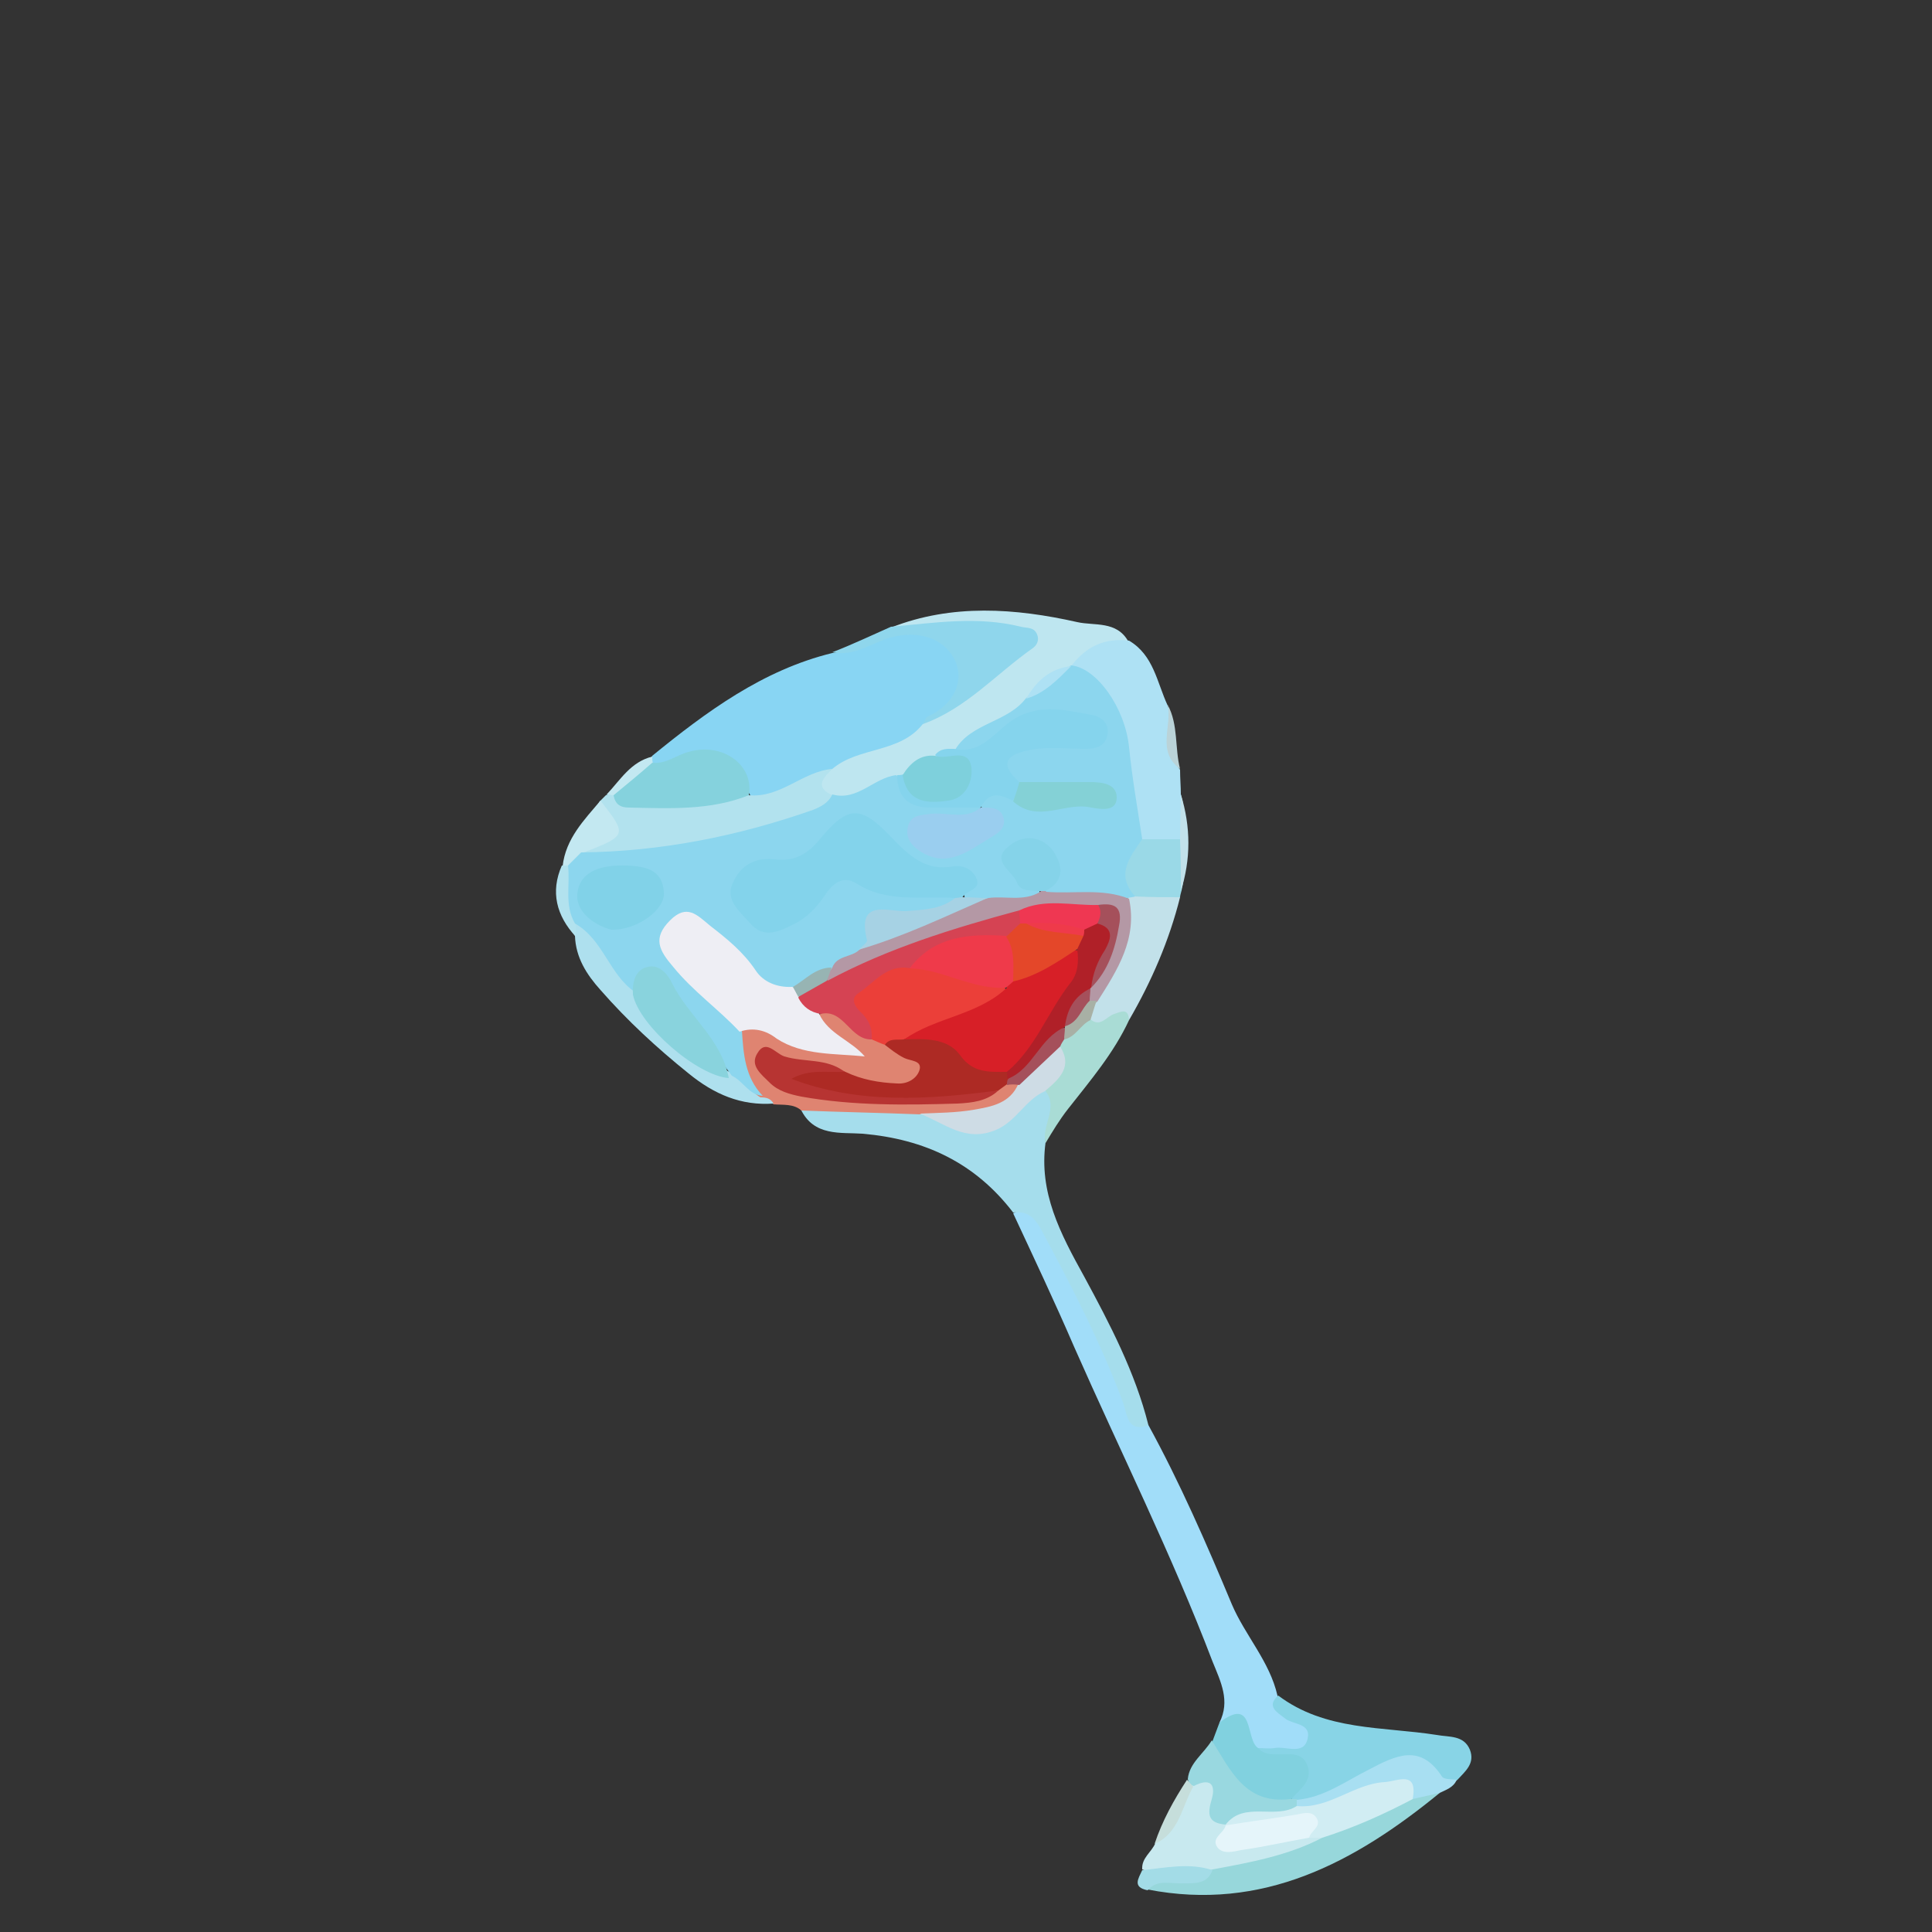 <?xml version="1.0" encoding="utf-8"?>
<!-- Generator: Adobe Illustrator 20.0.0, SVG Export Plug-In . SVG Version: 6.00 Build 0)  -->
<svg version="1.1" id="Layer_1" xmlns="http://www.w3.org/2000/svg" xmlns:xlink="http://www.w3.org/1999/xlink" x="0px" y="0px"
	 viewBox="0 0 250 250" style="enable-background:new 0 0 250 250;" xml:space="preserve">
<rect x="0" y="0" width="250" height="250" fill="#333333" stroke="none"/>
<style type="text/css">
	.st0{fill:#88D5F3;}
	.st1{fill:#A1DDF9;}
	.st2{fill:#A5DDEC;}
	.st3{fill:#BEE6F0;}
	.st4{fill:#AEE1F4;}
	.st5{fill:#88D4E6;}
	.st6{fill:#B2E2EE;}
	.st7{fill:#DF8471;}
	.st8{fill:#97D7DB;}
	.st9{fill:#8FD6EC;}
	.st10{fill:#C2E1EA;}
	.st11{fill:#C8E9EF;}
	.st12{fill:#81D1DF;}
	.st13{fill:#AEE0EE;}
	.st14{fill:#A9DCD5;}
	.st15{fill:#99D8E0;}
	.st16{fill:#9AD9E7;}
	.st17{fill:#A8DFF2;}
	.st18{fill:#C3E8F1;}
	.st19{fill:#A3DCE7;}
	.st20{fill:#C6DEDB;}
	.st21{fill:#BAD3D8;}
	.st22{fill:#85D2DD;}
	.st23{fill:#CEDCE5;}
	.st24{fill:#8CD6EE;}
	.st25{fill:#85D4ED;}
	.st26{fill:#7ED0DC;}
	.st27{fill:#EEEEF4;}
	.st28{fill:#EB3F39;}
	.st29{fill:#AD2A24;}
	.st30{fill:#D54353;}
	.st31{fill:#B73432;}
	.st32{fill:#A5505B;}
	.st33{fill:#D1EDF3;}
	.st34{fill:#B498A5;}
	.st35{fill:#A8B0A5;}
	.st36{fill:#E5F5FA;}
	.st37{fill:#89D3DD;}
	.st38{fill:#83D3EB;}
	.st39{fill:#81D2E8;}
	.st40{fill:#9ACEEF;}
	.st41{fill:#84D1D6;}
	.st42{fill:#85D3E9;}
	.st43{fill:#A6D2E4;}
	.st44{fill:#97B4B3;}
	.st45{fill:#D71F27;}
	.st46{fill:#EF3A4A;}
	.st47{fill:#B02028;}
	.st48{fill:#E44729;}
	.st49{fill:#EF3752;}
</style>
<g>
	<g>
		<path class="st0" d="M84.4,97.8c7-5.7,14.3-11.1,23.3-13.3c2.5-0.2,4.5-1.8,6.9-2.5c3.9-1.2,8.4,0,9.8,2.8c1.3,2.5,0,5.7-3.2,8.5
			c-0.3,0.3-0.6,0.6-0.8,0.9c-3.3,3.8-8.4,3.9-12.5,6c-3.6,1-6.5,4.2-10.6,3.1c-2.9-5.4-3.5-5.7-10-4.2c-1,0.2-1.9,0.4-2.8-0.2
			C84.2,98.5,84.1,98.2,84.4,97.8z"/>
		<path class="st1" d="M148.6,184.4c4.1,7.5,7.5,15.3,10.8,23.2c1.7,4,4.9,7.4,5.9,11.8c0.1,1.4,1,2.1,2.2,2.7
			c1.5,0.6,2.8,1.4,2.4,3.3c-0.5,1.9-2.2,1.8-3.6,1.9c-0.9,0.1-1.9,0-2.8-0.2c-2.6-0.5-2.5-4.6-5.7-4.2c1.4-2.8,0.2-5.2-0.9-7.9
			c-5.3-13.9-11.9-27.1-17.9-40.7c-2.5-5.8-5.2-11.5-7.9-17.3c2.8-1.6,3.6,0.6,4.6,2.3c4.1,6.8,7.3,14.1,10.4,21.5
			C146.7,182.2,147.2,183.7,148.6,184.4z"/>
		<path class="st2" d="M148.6,184.4c-2.7,1.1-2.8-1.5-3.2-2.7c-2.8-7.6-6.5-14.8-10.3-21.9c-0.9-1.7-1.7-3.2-4-2.9
			c-4.9-6.4-11.4-9.5-19.5-10.2c-2.8-0.2-6.3,0.4-8-3.2c4.5-2.2,9.2-0.8,13.8-1c0.3,0,0.6,0,0.8,0.2c5.5,3,10.8,3.9,15.5-1.5
			c0.4-0.5,1.2-0.5,1.9-0.2c2.7,2.4-0.6,4.5-0.3,6.8c-0.9,6.5,1.9,11.8,5,17.4C143.6,171.3,146.9,177.6,148.6,184.4z"/>
		<path class="st3" d="M107.7,99.5c3.4-2.9,8.7-2,11.7-5.8c4.8-3,8.7-6.9,13.4-10.7c-3.9-1.6-7.3-1.5-10.7-1.5
			c-2.3,0-4.6,0.7-6.8-0.3c7.9-3.1,16.1-2.5,24.1-0.7c2.2,0.5,5.1-0.2,6.6,2.5c-2.1,1.3-4.8,1.6-6.7,3.5c-0.3,0.2-0.6,0.4-0.9,0.6
			c-2.1,0.9-3.8,2.3-5.3,4c-2.4,3.2-6.4,3.9-9.3,6.5c-0.8,0.4-1.7,0.7-2.6,1c-1.7,0.4-2.9,1.5-4.3,2.5c-0.3,0.2-0.7,0.4-1.1,0.5
			c-2.7,1.1-5.1,3.2-8.3,2.1C105,102,104.9,100.7,107.7,99.5z"/>
		<path class="st4" d="M138.6,86.2c1.9-2.5,4.3-3.7,7.5-3.3c3.2,1.9,3.6,5.4,5,8.4c1,2.7-0.3,5.8,1.6,8.3c0,1.1,0.1,2.2,0.1,3.2
			c0.6,1.9,0.4,3.9,0.2,5.9c-1.4,1.4-3.1,1.2-4.8,0.7c-2.1-1-2-2.9-2.2-4.9c-0.4-4.3-0.8-8.7-2.8-12.7
			C142.2,89.5,140.7,87.6,138.6,86.2z"/>
		<path class="st5" d="M162.8,226.2c0.7,0,1.4,0.1,2.1,0c1.5-0.3,3.8,1,4.3-1.2c0.5-2.1-2-1.8-3-2.7c-0.9-0.7-2.4-1.5-0.8-2.9
			c6.1,4.6,13.5,4,20.5,5.1c1.6,0.3,3.5,0,4.3,1.9c0.7,1.8-0.6,2.8-1.6,3.9c-1.2,1-2.3,0.5-3.3-0.4c-2.3-2.3-4.5-1.6-7.1-0.2
			c-3.2,1.7-6.3,3.9-10.1,4c-0.4-0.1-0.7-0.3-1.1-0.5c0.8-2.9,1.1-5.5-3.2-5.5C163.1,227.6,162.5,227.1,162.8,226.2z"/>
		<path class="st6" d="M107.7,99.5c-1.1,1.1-2.4,2.3,0,3.4c0.3,1.8-1,2.5-2.3,3c-9.1,3.5-18.5,5.2-28.3,5.5c-0.4,0-0.8-0.2-1.2-0.3
			c-1.2-0.7-1.2-1.6,0-2c2.7-0.9,3.6-2,1.4-4.3c-0.2-0.2,0.1-0.8,0.3-1.1c0.3-0.3,0.5-0.5,0.8-0.8c0.4-0.2,0.8-0.3,1.3-0.2
			c3.9,1.2,7.9,0.8,11.9,0.3c1.8-0.2,3.5-1,5.3-0.1C101,103.3,103.9,99.8,107.7,99.5z"/>
		<path class="st7" d="M119.1,144.2c-5.1-0.2-10.3-0.3-15.4-0.5c-1-0.9-2.4-0.7-3.6-0.8c-0.6-0.6-1.6-0.4-2.2-0.9
			c-3-2-3.2-4.9-2.3-8.1c0.9-1.6,2.4-2,3.9-1.1c3.3,1.8,6.9,2.5,10.2,3c-1.3-1.1-3.7-1.8-3.7-4.5c3.3-2,4.6,1.9,7.1,2.4
			c0.8,0.3,1.6,0.7,2.3,1.1c0.4,0.2,0.7,0.4,1.1,0.6c1.4,1,3.8,1.3,2.9,3.7c-0.8,2.1-2.9,2.4-4.9,2.2c-1.9-0.2-3.8-0.7-5.5-1.6
			c-2.7-1.7-5.9-1.4-8.9-2.4c2.1,4.7,20.7,6.5,28.6,3c0.6-0.4,1.2-0.6,1.9-0.6c0.7,0,1.4,0.2,1.7,1c-1.5,4.1-5.2,4-8.6,4
			C122.1,144.7,120.6,143.9,119.1,144.2z"/>
		<path class="st8" d="M186.3,232c-11,9-22.9,15.4-37.8,12.5c0.2-2.2,2-1.7,3.3-1.9c1.6-0.2,3.2,0,4.4-1.4c4.7-1.5,9.7-2.1,14.3-4.1
			c4-1.8,8.1-3.5,12-5.3C183.8,231.6,185.1,231,186.3,232z"/>
		<path class="st9" d="M115.3,81.1c5.6-0.5,11.2-1.4,16.8,0c0.8,0.2,1.7,0,2.1,1c0.3,0.7,0,1.4-0.6,1.8c-4.7,3.3-8.6,7.8-14.2,9.8
			c0.2-0.3,0.4-0.9,0.7-1c3.3-1.5,4.8-4.6,3.4-7.4c-1.4-2.7-4.6-3.8-8.3-2.8c-2.4,0.7-4.7,2.5-7.5,1.9
			C110.3,83.4,112.8,82.2,115.3,81.1z"/>
		<path class="st10" d="M152.7,116.1c-1.4,5.6-3.7,10.9-6.6,15.9c-1.8-0.6-3.8,2.8-5.6-0.2c-0.2-1.1,0.2-2,0.7-3
			c2.7-3.9,3.6-8.4,4.8-12.9c0.4-0.3,0.8-0.5,1.2-0.6C149.1,115,151,114.7,152.7,116.1z"/>
		<path class="st11" d="M171.1,237.8c-4.4,2.3-9.3,3.2-14.2,4.1c-3,0.8-6.1,1.2-9.1,0c-0.1-1.5,1.2-2.2,1.7-3.4
			c2.1-2.3,2.9-5.3,4.6-7.8c2-1.6,3.3-1.1,3.5,1.4c0.1,1.2,0,2.5,0.9,3.4c0.2,0.3,0.3,0.7,0.4,1c0.3,2.2,1.8,1.4,3,1.3
			c2.5-0.3,4.9-1.3,7.6-1C170.2,237.1,170.7,237.3,171.1,237.8z"/>
		<path class="st12" d="M162.8,226.2c0.6,0.7,1.4,0.8,2.2,0.8c1.5,0.1,3.5-0.5,4.2,1.5c0.7,2-1.1,3.1-2.2,4.4c-4.7,2-9.9-2-10.1-7.6
			c0.3-0.8,0.6-1.6,0.9-2.4C162.4,219.4,161.1,225.1,162.8,226.2z"/>
		<path class="st13" d="M98.4,142c0.7,0,1.3,0.1,1.7,0.8c-4.2,0.3-7.7-1.2-11-3.9c-4.1-3.3-7.9-6.8-11.4-10.8c-1.8-2-3.2-4.2-3.3-7
			c-0.4-0.5-0.4-1.1-0.1-1.7c1.9-0.5,2.9,0.8,3.7,2.1c1.5,2.3,3.3,4.5,4.5,6.9c2.4,5.2,6.9,8.1,11.9,10.3
			C96.1,139.4,96.9,141.1,98.4,142z"/>
		<path class="st14" d="M141.1,131.9c1.3,1.1,2.1-0.4,3.1-0.7c0.9-0.3,1.8-0.8,1.9,0.8c-2,4.3-5,7.8-7.9,11.5
			c-1.1,1.4-2,2.9-2.9,4.4c-0.6-2.2,1.7-4.5,0-6.7c-0.1-2,2.2-3.5,1.3-5.7c0-0.6,0.3-1.1,0.7-1.5
			C138.4,133.1,139.2,131.5,141.1,131.9z"/>
		<path class="st15" d="M156.8,225.2c2.4,3.8,4.3,8.3,10.1,7.6c0.3,0,0.6,0,0.9,0c0.3,0.4,0.2,0.8-0.1,1.2c-2.7,2.3-6.2,1.1-9.1,2.1
			c-2.3-0.2-2.4-1.3-1.8-3.3c0.6-2.1-0.4-2.7-2.3-1.7c-0.5-0.1-0.7-0.4-0.8-0.9C153.9,228.1,155.8,226.9,156.8,225.2z"/>
		<path class="st16" d="M152.7,116.1c-1.9,0-3.8,0-5.8-0.1c-3.2-1.9-2.8-5.2,0.9-7.4c1.7,0,3.3,0,5,0c0.7,2.2,0.6,4.4,0.1,6.6
			C152.8,115.6,152.7,115.9,152.7,116.1z"/>
		<path class="st17" d="M167.8,233.7c0-0.3,0-0.5,0-0.8c3.5-0.3,6.3-2.4,9.3-3.9c3.6-1.9,6.7-3.4,9.5,0.9c0.3,0.4,1.3,0.3,1.9,0.4
			c-0.4,1-1.4,1.3-2.2,1.7c-1.2,0.3-2.3,0.5-3.5,0.8c-3.3-2.8-6.2-0.1-9.2,0.7C171.6,234,169.8,235.4,167.8,233.7z"/>
		<path class="st18" d="M77.7,103.6c3.5,4.5,3.5,4.5-2.4,6.8c-0.2,1-0.8,1.6-1.6,2c-0.4,0.1-0.7,0-0.9-0.3
			C73.2,108.5,75.6,106.1,77.7,103.6z"/>
		<path class="st19" d="M147.8,242c3-0.3,6.1-1,9.1,0c-0.7,1.8-2.2,1.7-3.8,1.7c-1.6,0.1-3.3-0.6-4.6,0.9
			C146.5,244.2,147.3,243.1,147.8,242z"/>
		<path class="st20" d="M153.6,230.3c0.3,0.3,0.5,0.6,0.8,0.9c-1.5,2.6-1.8,6-5,7.4C150.4,235.6,151.9,232.9,153.6,230.3z"/>
		<path class="st6" d="M72.7,112c0.3,0,0.6,0,0.9,0c1.7,2.3,1.3,4.9,0.9,7.5c0,0.6,0,1.1,0,1.7C72,118.5,71.2,115.4,72.7,112z"/>
		<path class="st10" d="M152.8,115.3c0-2.2,0-4.4-0.1-6.6c0-2,0.1-4,0.1-5.9C154.1,107,154.1,111.2,152.8,115.3z"/>
		<path class="st21" d="M152.7,99.5c-3.1-2.3-1-5.5-1.6-8.3C152.5,93.8,152,96.8,152.7,99.5z"/>
		<path class="st18" d="M79.4,102.9c-0.3,0-0.6-0.1-0.9-0.1c1.8-1.9,3.1-4.2,5.9-4.9c0,0.3,0,0.6,0.1,0.9
			C83.4,100.8,82.2,102.8,79.4,102.9z"/>
		<path class="st22" d="M79.4,102.9c1.7-1.4,3.4-2.8,5-4.2c1.8,0.2,3.1-1,4.7-1.4c4.4-1.3,8.5,1.7,7.8,5.6c-5,2-10.3,1.7-15.5,1.6
			C80.3,104.5,79.6,104.1,79.4,102.9z"/>
		<path class="st23" d="M137.1,135.3c1.8,2.7,0,4.3-1.9,5.9c-2.5,1.1-3.7,3.9-6.3,5c-4,1.7-6.7-0.9-9.9-2.1c2.3-0.1,4.7-0.1,7-0.5
			c2.3-0.4,4.7-0.8,5.8-3.4C133,138,134.6,136.1,137.1,135.3z"/>
		<path class="st24" d="M74.4,119.5c-1.4-2.4-0.6-5-0.9-7.5c0.6-0.6,1.1-1.1,1.7-1.7c10.3-0.1,20.3-2.1,30-5.5c1-0.4,2-0.9,2.5-2
			c3.3,0.9,5.4-2.2,8.3-2.5c1.5,2.3,3.5,3.4,6.3,3.1c1.4-0.1,2.8-0.2,4.1,0.6c1.2,1.2,0.2,1.7-0.7,2c-1.5,0.5-3,0.3-4.5,0.4
			c-0.8,0.1-1.8,0.1-2,1.1c-0.3,1.2,0.6,1.8,1.6,2.1c2.6,0.8,4.6-0.5,6.5-2c1.8-1.4,0.1-2.4-0.5-3.5c0.9-2.7,2.7-2.1,4.7-1.4
			c3.5,2.1,7.1,0.4,10.7,0.3c-3.4-1.4-7-0.1-10.5-1.1c-1.4-0.7-2.3-1.7-1.6-3.3c0.7-1.5,2-2.1,3.6-2.5c2.5-0.5,5.2,0.5,7.7-1
			c-3.1-2.7-6.9-2.5-10.9,0c-2.1,1.3-3.8,4-6.9,1.9c2.1-3.5,6.8-3.5,9.2-6.7c1.9-1.4,3.7-3,5.8-4.2c0,0,0,0,0,0
			c3.3,0.3,7,5.5,7.5,10.6c0.4,4,1.1,7.9,1.7,11.9c-1.6,2.3-3.5,4.6-0.9,7.4c-0.3,0.1-0.6,0.1-1,0.2c-3.3,0.7-6.6,0.3-9.9-0.2
			c-1-0.4-1.1-1.1-0.5-2c0.9-1.3,0.3-2.4-0.6-3.4c-0.8-0.9-2-1.2-3-0.5c-1.3,0.9-0.4,1.9,0.2,2.8c0.7,1.1,2.7,1.2,2.4,3
			c-1.9,1.7-4.3,1-6.4,1.2c-1.1-0.1-2.2-0.1-3.2-0.6c-0.4-2.4-1.3-4-4.3-3.9c-2.6,0.1-4.1-2.1-5.8-3.7c-3.6-3.4-4.7-3.5-7.8,0
			c-1.8,2-3.9,3-6.5,3.1c-1.9,0-3.7,0.5-4.3,2.6c-0.5,1.7,0.6,2.9,1.9,3.8c1.8,1.3,3.9,0.8,4.9-0.6c3.8-5.3,8.3-5.3,13.7-3.1
			c2.2,0.9,5-0.5,7.2,1.1c-0.4,2.6-2.7,2.6-4.4,2.6c-3.6,0-6.6,0.3-7.3,4.6c-1.1,1.2-2.7,1.6-4,2.5c-1.9,0.6-3.4,1.8-5.2,2.6
			c-2.8,0.6-4.8-0.9-6.3-2.9c-1.5-2-3.5-3.5-5.4-5c-1.2-1-2.4-1.5-3.6-0.1c-1.2,1.2-0.8,2.5,0.1,3.7c1.4,1.7,2.8,3.4,4.5,4.8
			c1.5,1.3,3.4,2.4,3.7,4.7c0.2,3.1,0.4,6.1,2.7,8.5c-1.8-0.1-2.5-1.9-4-2.6c-2.6-3.5-5.1-6.9-7.4-10.6c-1.7-2.8-3.3-3-5.1-0.2
			C78.8,126.1,78.1,121.6,74.4,119.5z"/>
		<path class="st25" d="M126.9,104.5c-2.2,0-4.4,0-6.5,0c-2.8,0-4.3-1.3-4.3-4.2c0.3,0,0.5,0,0.8-0.1c1.4,0.6,2.2,2.1,3.8,2.2
			c1.5,0.1,2.8-0.2,3.4-1.7c0.7-1.9-1.1-1.8-2.1-2.3c-0.4-0.2-0.7-0.4-1-0.7c0.7-0.9,1.6-0.8,2.5-0.8c3.1,0.7,4.9-1.7,6.8-3.2
			c3.5-2.8,7.2-1.9,10.9-1.2c1.2,0.2,2.4,1,2.1,2.6c-0.3,1.5-1.5,1.8-2.8,1.8c-2.3,0-4.7-0.3-7,0.1c-2.1,0.4-4.9,1.2-1.7,4.1
			c0.6,1.1-0.1,1.8-0.8,2.5C129.5,102.8,128,102.3,126.9,104.5L126.9,104.5z"/>
		<path class="st26" d="M121,97.8c1.6,0.6,4.3-1.2,4.7,1.5c0.2,1.6-0.6,4-3,4.3c-2.7,0.4-5.3,0.3-5.9-3.3
			C117.8,98.7,119.1,97.6,121,97.8z"/>
		<path class="st4" d="M138.6,86.2c-1.7,1.7-3.4,3.5-5.8,4.2C134.1,88.1,135.9,86.5,138.6,86.2z"/>
		<path class="st27" d="M95.7,133.5c-2.7-2.9-6-5.2-8.6-8.4c-1.8-2.1-2.7-3.7-0.4-6c2.2-2.2,3.5-0.7,5.2,0.7
			c2.2,1.7,4.3,3.4,5.9,5.8c1,1.5,2.8,2.2,4.7,2.1c0.7,0.2,1.1,0.8,1.5,1.3c0.6,0.8,1.6,1.2,2,2.2c1.2,2.6,4.1,3.4,5.9,5.5
			c-3.9-0.4-8-0.1-11.4-2.3C99.1,133.3,97.5,132.9,95.7,133.5z"/>
		<path class="st28" d="M114.5,135.2c-0.6-0.2-1.2-0.5-1.7-0.7c-1.2-1.9-4-3.4-2.6-6c1.6-2.7,4.3-4.3,7.6-4.2
			c4.2,0.4,8.2,1.7,12.1,3.1c1,2.3-1.2,2.7-2.4,3.4c-3.2,1.8-6.7,2.9-10.1,4.2C116.6,135.4,115.5,135,114.5,135.2z"/>
		<path class="st29" d="M114.5,135.2c0.6-0.9,1.6-0.6,2.4-0.7c3-1.3,5.8-0.7,8.2,1.5c1.4,1.3,3.1,1.5,4.8,2.1c0.4,0.2,0.7,0.6,0.8,1
			c0,0.5-0.1,0.9-0.4,1.2c-0.4,0.3-0.7,0.5-1.1,0.8c-8.5,2.4-17,1.3-25.4,0.2c-1-0.1-2.3-0.6-2-2.1c0.3-1.4,1.6-1.5,2.7-1.3
			c1.6,0.2,3.3,0,4.9,0.8c2.1,1,4.3,1.4,6.7,1.5c1.4,0.1,2.6-0.7,2.9-1.8c0.3-1.2-1.2-1.1-2-1.5C116,136.4,115.3,135.8,114.5,135.2z
			"/>
		<path class="st30" d="M117.8,125.3c-3-0.6-4.6,1.8-6.7,3.2c-1.1,0.7-0.5,1.7,0.2,2.4c1.1,1,1.6,2.1,1.5,3.6
			c-2.8,0.1-3.6-4-6.6-3.3c-1.3-0.2-2.3-0.9-2.9-2.1c0.7-1.7,2.2-2.4,3.8-2.9c7-4.4,14.7-6.9,22.7-8.7c0.7-0.2,1.4-0.2,2,0.1
			c0.5,0.5,0.7,1.1,0.5,1.8c-0.4,1.1-1.2,1.8-2.2,2.4C125.8,122.1,121.6,123,117.8,125.3z"/>
		<path class="st31" d="M109.3,138.7c-2.3,0.1-4.6-0.4-6.9,0.9c8.7,3.3,17.7,2.7,26.8,1.5c-1.5,1.4-3.4,1.6-5.3,1.7
			c-6.7,0.2-13.5,0.3-20.2-0.9c-1.5-0.3-3-0.7-4.1-1.8c-1.1-1.1-2.6-2.2-1.6-3.8c1.1-1.9,2.3,0,3.5,0.4
			C104.1,137.5,107,136.9,109.3,138.7z"/>
		<path class="st32" d="M130.3,140.4c0-0.2,0-0.5,0.1-0.7c2.2-2.5,3.2-6.5,7.4-6.7c0.4,0.5,0.5,1.1-0.1,1.5
			c-0.2,0.3-0.4,0.6-0.5,0.9c-1.8,1.7-3.5,3.3-5.3,5C131.3,140.3,130.8,140.3,130.3,140.4z"/>
		<path class="st33" d="M167.8,233.7c4.2,0.4,7.4-2.9,11.4-3.1c1.6-0.1,4.3-1.6,3.6,2.2c-3.8,2-7.6,3.7-11.7,5c-0.6,0-1.1,0-1.7,0
			c-0.2-0.8,0.6-2.1-1.4-1.9c-3.1,0.3-6.2,1.6-9.3,0.3c0,0-0.1-0.1-0.1-0.1C161,233,165,235.5,167.8,233.7z"/>
		<path class="st34" d="M131.9,117.8c-8.5,2.3-17,4.9-24.8,9.1c-0.6-0.9,0.4-1.2,0.6-1.7c0.6-1.6,2.5-1.3,3.5-2.3
			c5.1-3.3,10.8-5.1,16.7-6.7c2.2-0.3,4.6,0.5,6.7-0.8c0.2-0.3,0.5-0.3,0.8,0c3.6,0.3,7.2-0.5,10.7,0.9c1.1,5.2-1.5,9.2-4.1,13.3
			c-0.4,0.3-0.7,0.3-1-0.1c-0.2-0.4-0.3-0.7-0.3-1.1c0.1-0.4,0.2-0.8,0.3-1.1c1-2,2.2-4,2.7-6.3c0.5-2.3-0.5-2.9-2.6-2.7
			C137.9,118,134.9,118.5,131.9,117.8z"/>
		<path class="st35" d="M141.1,129.5c0.3,0,0.5,0,0.8,0c-0.3,0.8-0.5,1.6-0.8,2.5c-1.3,0.6-1.9,2.2-3.4,2.5c0-0.5,0.1-1,0.1-1.5
			c0-0.2,0-0.4,0.1-0.6C138.7,131.1,139.1,129.4,141.1,129.5z"/>
		<path class="st36" d="M158.6,236.2c3.1-0.5,6.2-0.9,9.2-1.4c1-0.2,2-0.5,2.6,0.5c0.6,1.1-0.8,1.6-1,2.5c-2.9,0.5-5.9,1.2-8.8,1.6
			c-1,0.2-2.4,0.6-3.1-0.4C156.7,237.8,158.4,237.2,158.6,236.2z"/>
		<path class="st37" d="M81.9,128.7c-0.1-1.6,0.3-3.3,2-3.6c1.4-0.3,2.5,0.9,3.1,2.2c2.1,4.2,6.4,7.2,7.3,12.2
			C90.2,139.2,82.7,132.7,81.9,128.7z"/>
		<path class="st38" d="M123.6,116.2c-4.3-0.3-8.8,0.7-12.8-1.9c-1.8-1.1-3.1,0.1-4.1,1.6c-1.1,1.6-2.3,2.9-4.2,3.8
			c-2,1-3.8,1.7-5.5-0.3c-1.3-1.5-3.3-3-2.1-5.3c1-2.2,2.9-3.2,5.4-2.9c2.4,0.3,4.1-0.6,5.7-2.5c3.7-4.5,5.3-4.6,9.3-0.4
			c2.3,2.4,4.5,4.5,8.1,3.8c1.3-0.2,2.6,0.5,3,1.7c0.5,1.4-1.5,1.4-1.9,2.4C124.2,116.4,123.9,116.4,123.6,116.2z"/>
		<path class="st39" d="M79.1,120.3c-2-0.5-4.6-2.2-4.4-4.6c0.3-3.2,3.5-3.8,6.4-3.7c2.2,0.1,4.6,0.4,4.8,3.4
			C86.2,117.6,82.5,120.4,79.1,120.3z"/>
		<path class="st40" d="M126.9,104.5c1.2,0,2.7-0.1,3,1.5c0.2,1.3-0.9,1.9-1.9,2.5c-2.7,1.6-5.3,3.8-8.7,1.8
			c-1.3-0.8-2.2-1.8-1.8-3.4c0.4-1.5,1.7-1.4,3-1.6C122.7,105.1,125,106.1,126.9,104.5C126.9,104.5,126.9,104.5,126.9,104.5z"/>
		<path class="st41" d="M131.1,103.7c0.3-0.8,0.6-1.7,0.8-2.5c3,0,6,0,9.1,0c1.6,0,3.5,0.2,3.5,2c0,1.9-2.1,1.5-3.3,1.3
			C137.9,103.7,134.3,106.6,131.1,103.7z"/>
		<path class="st42" d="M135.3,115.3l-0.4,0c0,0-0.4,0-0.4,0c-1.1-0.1-2.5,0.1-2.9-1.1c-0.6-1.5-3.3-2.7-1.3-4.5
			c1.7-1.6,4.2-1.8,5.9,0.3C137.5,111.9,137.9,113.9,135.3,115.3z"/>
		<path class="st43" d="M123.6,116.2c0.3,0,0.6-0.1,0.9-0.1c1.1,0,2.2,0.1,3.3,0.1c-5.5,2.4-10.9,5-16.7,6.7
			c0.4-0.4,1.1-0.9,1.1-1.2c-1.4-5.5,2.7-3.7,5.1-3.8C119.5,117.7,121.7,117.7,123.6,116.2z"/>
		<path class="st44" d="M107.6,125.2c-0.2,0.6-0.4,1.2-0.6,1.7c-1.2,0.7-2.5,1.4-3.7,2.1c-0.2-0.4-0.5-0.9-0.7-1.3
			C104.2,126.8,105.5,125.2,107.6,125.2z"/>
		<path class="st45" d="M130.3,138.7c-2.3,0-4.4,0.2-6.1-2.2c-1.6-2.2-4.6-2.1-7.2-2c4.1-2.9,9.5-3.1,13.3-6.7
			c-0.2-0.7,0.2-1.1,0.7-1.5c3-0.8,5.2-3.9,8.8-3.3c0.6,0.9,0.8,1.9,0.3,2.7C137.5,130.6,135.1,135.5,130.3,138.7z"/>
		<path class="st46" d="M131.1,127c-0.3,0.3-0.6,0.5-0.9,0.8c-4.4,0.3-8.2-2.4-12.5-2.5c3.2-4.2,7.7-4.5,12.5-4.2
			C132.8,122.8,132.5,124.8,131.1,127z"/>
		<path class="st47" d="M130.3,138.7c3.7-3.1,5.3-7.8,8.2-11.5c1-1.2,1.1-2.8,0.9-4.3c-0.5-0.8-0.1-1.5,0.2-2.2
			c0.2-0.4,0.4-0.7,0.7-1c0.7-0.6,1.4-0.9,2.3-0.7c2.2,1,1.7,2.8,0.8,4.1c-1,1.5-1.2,3.4-2.3,4.8l0,0c-1.3,1.5-2.2,3.3-3.3,4.9
			c0,0,0,0.1,0,0.1c-3.3,1.4-4.1,5.4-7.4,6.7C130.3,139.3,130.3,139,130.3,138.7z"/>
		<path class="st48" d="M140.2,121.1c-0.3,0.6-0.5,1.1-0.8,1.7c-2.6,1.7-5.2,3.5-8.3,4.2c0-2,0.3-4-0.9-5.8c0.6-0.5,1.1-1.1,1.7-1.6
			c0.3-0.3,0.7-0.4,1.2-0.4C135.6,119.4,138.2,119.2,140.2,121.1z"/>
		<path class="st49" d="M132.8,119.5l-0.4,0c0,0-0.4,0-0.4,0c0-0.6-0.1-1.1-0.1-1.7c3.3-1.6,6.8-0.6,10.2-0.7
			c1.6,0.8,0.8,1.6-0.1,2.4c-0.6,0.3-1.1,0.5-1.7,0.8C137.8,120.3,135.2,120,132.8,119.5z"/>
		<path class="st32" d="M142,119.5c0.4-0.8,0.6-1.6,0.1-2.4c2.1-0.3,3.2,0.2,2.7,2.7c-0.5,3-1.4,5.8-3.6,8c0.2-1.8,0.8-3.4,1.8-4.9
			C143.7,121.6,144.3,120.1,142,119.5z"/>
		<path class="st32" d="M137.8,132.8c0.3-2.2,1.2-3.9,3.3-4.9c0,0.5-0.1,1.1-0.1,1.6C139.9,130.5,139.6,132.3,137.8,132.8z"/>
		<path class="st46" d="M132.8,119.5c2.6-0.2,5.1,0,7.5,0.8c0,0.3,0,0.5-0.1,0.8C137.7,120.6,135.1,120.8,132.8,119.5z"/>
	</g>
</g>
</svg>
